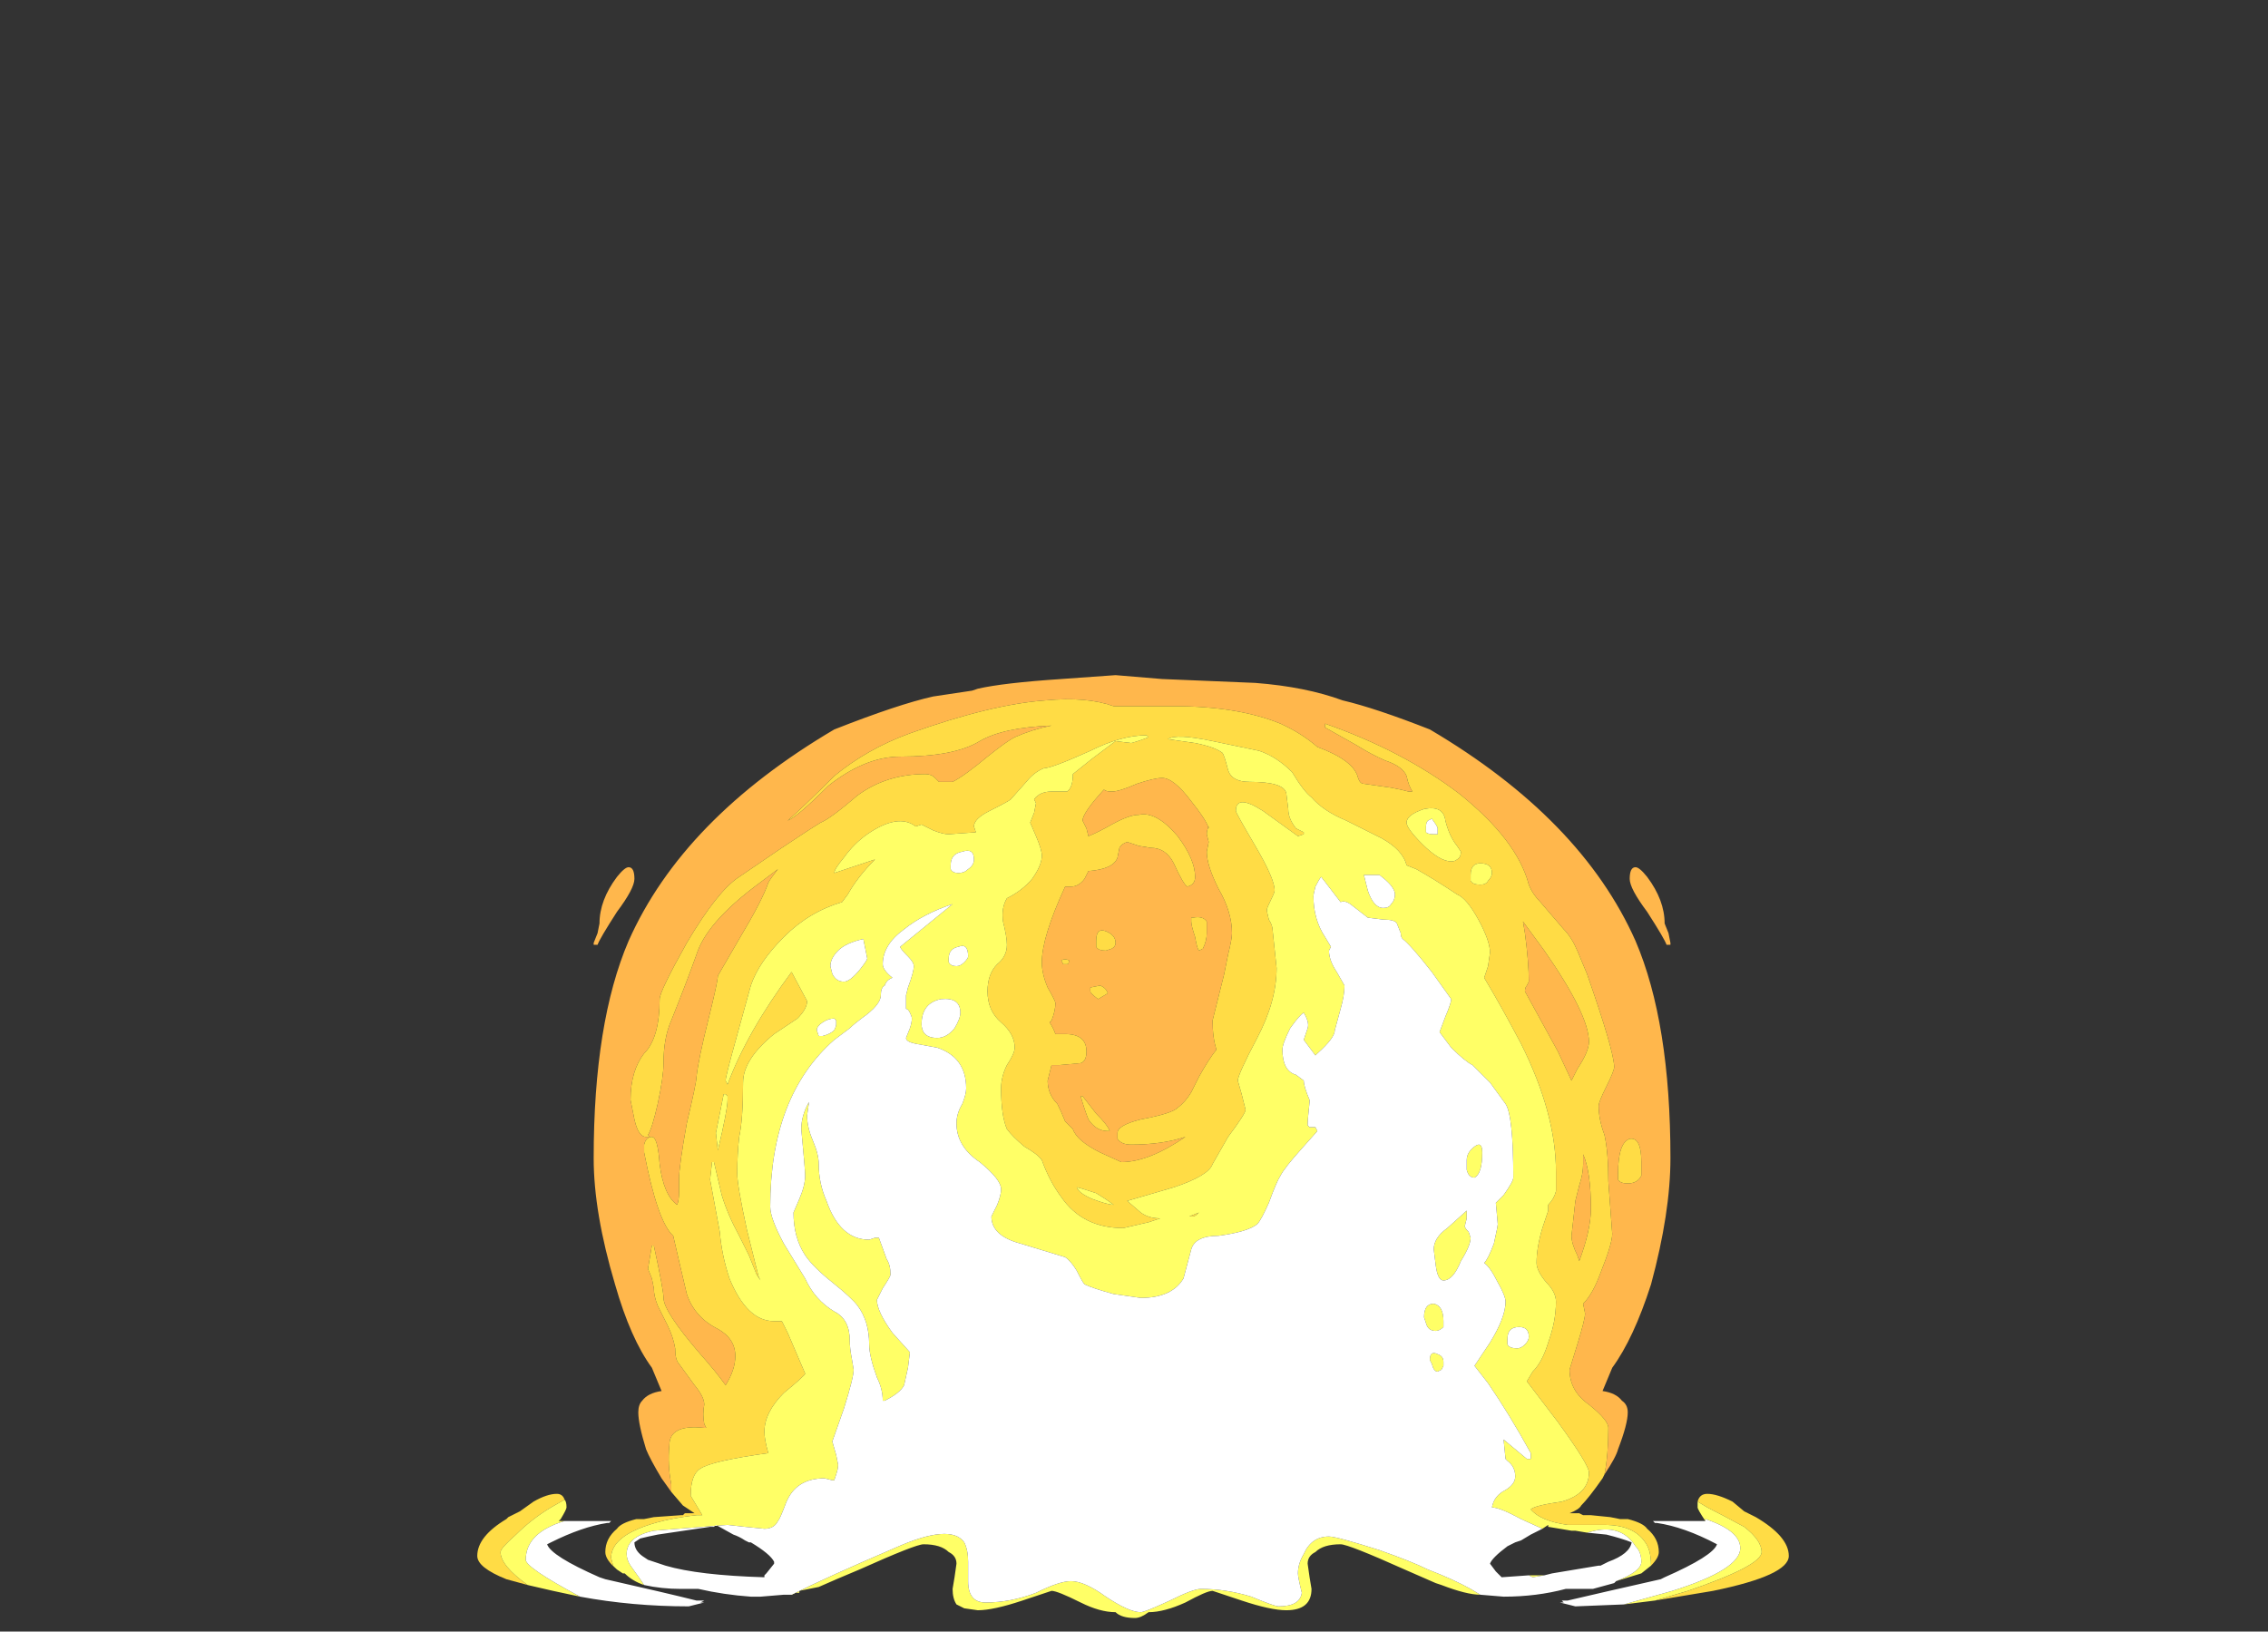 <?xml version="1.0" encoding="UTF-8" standalone="no"?>
<svg xmlns:ffdec="https://www.free-decompiler.com/flash" xmlns:xlink="http://www.w3.org/1999/xlink" ffdec:objectType="frame" height="294.35px" width="409.15px" xmlns="http://www.w3.org/2000/svg">
  <rect width="100%" height="100%" fill="#333333" stroke="none"/>
  <g transform="matrix(1.0, 0.0, 0.0, 1.0, 204.05, 275.8)">
    <use ffdec:characterId="1970" height="24.3" transform="matrix(7.0, 0.0, 0.0, 7.0, -117.95, -154.0)" width="33.8" xlink:href="#shape0"/>
  </g>
  <defs>
    <g id="shape0" transform="matrix(1.0, 0.0, 0.0, 1.0, 16.85, 22.0)">
      <path d="M13.0 -17.05 Q13.1 -17.05 13.3 -16.8 13.75 -16.2 13.75 -15.6 L13.85 -15.35 13.9 -15.1 13.9 -15.05 13.8 -15.05 Q13.75 -15.2 13.3 -15.9 12.85 -16.5 12.85 -16.75 12.85 -17.05 13.0 -17.05 M-11.85 -0.95 L-12.1 -1.3 Q-12.4 -1.8 -12.5 -2.05 -12.7 -2.7 -12.7 -3.0 -12.7 -3.2 -12.6 -3.3 -12.45 -3.5 -12.1 -3.55 L-12.35 -4.15 Q-12.9 -4.9 -13.3 -6.3 -13.85 -8.15 -13.85 -9.55 -13.85 -13.05 -12.95 -15.15 -11.55 -18.3 -7.65 -20.6 -6.0 -21.25 -5.1 -21.45 L-4.1 -21.6 -3.95 -21.65 Q-3.3 -21.8 -1.8 -21.9 L-0.4 -22.0 0.8 -21.9 3.2 -21.8 Q4.5 -21.7 5.45 -21.35 6.3 -21.15 7.7 -20.6 11.6 -18.3 13.0 -15.15 13.9 -13.05 13.9 -9.55 13.9 -8.15 13.4 -6.3 12.95 -4.9 12.4 -4.15 L12.15 -3.55 Q12.5 -3.5 12.65 -3.3 12.8 -3.2 12.8 -3.0 12.8 -2.7 12.55 -2.05 12.5 -1.85 12.2 -1.4 12.3 -1.9 12.3 -2.6 12.3 -2.8 11.8 -3.2 11.3 -3.55 11.3 -4.1 L11.5 -4.75 Q11.7 -5.4 11.7 -5.55 L11.65 -5.8 Q11.9 -6.05 12.1 -6.6 12.4 -7.35 12.4 -7.6 L12.3 -8.95 Q12.3 -9.7 12.2 -10.15 12.05 -10.55 12.05 -10.9 12.05 -11.0 12.25 -11.4 12.45 -11.8 12.45 -11.9 12.45 -12.3 11.75 -14.3 L11.5 -14.9 Q11.35 -15.25 11.15 -15.45 L10.55 -16.15 Q10.35 -16.35 10.25 -16.6 9.95 -17.75 8.45 -18.95 7.0 -20.05 5.0 -20.75 L5.0 -20.65 5.8 -20.2 Q6.2 -19.95 6.55 -19.8 7.0 -19.65 7.1 -19.4 7.15 -19.15 7.25 -19.0 L7.15 -19.0 6.95 -19.05 6.7 -19.1 6.0 -19.2 Q5.9 -19.2 5.85 -19.35 5.75 -19.8 4.8 -20.15 4.4 -20.5 3.85 -20.75 2.75 -21.2 1.1 -21.2 L-0.45 -21.2 Q-1.15 -21.45 -2.2 -21.35 -3.6 -21.25 -5.7 -20.5 -6.8 -20.1 -7.65 -19.4 -8.45 -18.6 -8.85 -18.25 -8.6 -18.35 -7.8 -19.15 -6.85 -19.9 -5.95 -19.9 -4.55 -19.9 -3.9 -20.3 -3.3 -20.65 -2.05 -20.7 -2.55 -20.6 -3.0 -20.4 -3.2 -20.3 -3.7 -19.9 -4.3 -19.4 -4.6 -19.25 L-4.95 -19.25 -5.05 -19.35 Q-5.15 -19.45 -5.3 -19.45 -6.3 -19.45 -7.05 -18.9 -7.75 -18.3 -8.0 -18.2 -8.25 -18.05 -9.0 -17.55 L-10.1 -16.8 Q-10.65 -16.45 -11.45 -15.1 -12.15 -13.85 -12.15 -13.65 -12.15 -12.65 -12.55 -12.25 -12.9 -11.8 -12.9 -11.05 L-12.8 -10.55 Q-12.7 -10.1 -12.5 -10.1 L-12.4 -10.1 -12.45 -10.15 Q-12.35 -10.3 -12.2 -10.95 -12.05 -11.65 -12.05 -12.0 -12.05 -12.65 -11.85 -13.1 -11.45 -14.1 -11.2 -14.8 -10.95 -15.6 -9.7 -16.55 L-9.1 -17.0 Q-9.3 -16.75 -9.35 -16.65 -9.5 -16.2 -10.1 -15.2 L-10.65 -14.25 Q-10.65 -14.1 -10.9 -13.1 -11.15 -12.1 -11.2 -11.65 -11.2 -11.5 -11.45 -10.45 -11.65 -9.35 -11.65 -9.0 L-11.65 -8.7 Q-11.65 -8.45 -11.7 -8.35 -12.05 -8.6 -12.15 -9.4 -12.2 -10.1 -12.35 -10.1 -12.5 -10.1 -12.55 -9.9 L-12.55 -9.7 Q-12.2 -7.9 -11.8 -7.55 L-11.65 -6.9 -11.45 -6.05 Q-11.25 -5.45 -10.65 -5.15 -10.2 -4.9 -10.2 -4.45 -10.2 -4.1 -10.45 -3.7 -10.7 -4.05 -11.1 -4.5 -12.05 -5.6 -12.05 -5.95 -12.05 -6.15 -12.3 -7.3 L-12.35 -7.3 -12.45 -6.7 -12.35 -6.45 -12.3 -6.2 Q-12.3 -6.0 -12.2 -5.75 L-11.95 -5.25 Q-11.8 -4.95 -11.75 -4.65 -11.75 -4.35 -11.65 -4.25 L-11.25 -3.7 Q-11.0 -3.4 -11.0 -3.2 -11.05 -2.95 -11.0 -2.7 L-10.95 -2.6 -11.0 -2.6 Q-11.9 -2.7 -11.9 -2.15 -11.95 -1.65 -11.85 -1.15 L-11.85 -0.95 M1.55 -15.75 L1.55 -15.65 Q1.55 -15.55 1.65 -15.25 1.7 -14.95 1.75 -14.9 L1.85 -14.95 Q1.95 -15.15 1.95 -15.35 L1.95 -15.65 Q1.85 -15.8 1.6 -15.75 L1.55 -15.75 M1.2 -17.85 Q0.65 -18.5 0.2 -18.4 -0.05 -18.4 -0.5 -18.15 -0.85 -17.95 -1.1 -17.85 L-1.15 -18.05 -1.25 -18.25 Q-1.25 -18.45 -0.7 -19.05 L-0.7 -19.05 Q-0.65 -19.0 -0.5 -19.0 -0.3 -19.0 0.15 -19.2 0.6 -19.35 0.8 -19.35 1.1 -19.35 1.55 -18.75 1.95 -18.25 2.0 -18.05 L2.0 -18.1 Q1.95 -18.0 1.95 -17.9 L2.0 -17.7 1.95 -17.45 Q1.95 -17.1 2.25 -16.5 2.6 -15.9 2.6 -15.35 2.6 -15.2 2.5 -14.8 L2.4 -14.3 2.1 -13.1 Q2.1 -12.65 2.2 -12.35 2.0 -12.1 1.75 -11.65 L1.55 -11.25 Q1.4 -11.0 1.2 -10.85 1.05 -10.7 0.25 -10.55 -0.35 -10.4 -0.35 -10.2 L-0.35 -10.05 Q-0.25 -9.9 0.0 -9.9 0.8 -9.9 1.4 -10.1 0.45 -9.45 -0.25 -9.45 L-0.8 -9.7 Q-1.4 -10.0 -1.5 -10.3 L-1.7 -10.5 Q-1.8 -10.75 -1.9 -10.95 -2.15 -11.2 -2.15 -11.55 L-2.05 -11.95 -1.85 -11.95 -1.3 -12.0 Q-1.15 -12.05 -1.15 -12.3 -1.15 -12.75 -1.7 -12.75 L-1.95 -12.75 Q-2.0 -12.9 -2.1 -13.05 L-2.05 -13.1 Q-1.95 -13.35 -1.95 -13.55 -1.95 -13.6 -2.15 -13.95 -2.3 -14.3 -2.3 -14.6 -2.3 -15.25 -1.7 -16.55 L-1.55 -16.55 Q-1.35 -16.55 -1.2 -16.75 -1.15 -16.85 -1.1 -16.95 -0.45 -17.0 -0.35 -17.3 L-0.3 -17.55 Q-0.25 -17.65 -0.1 -17.7 L0.2 -17.6 0.5 -17.55 Q0.9 -17.55 1.1 -17.15 1.35 -16.6 1.45 -16.55 1.65 -16.6 1.65 -16.8 1.65 -17.25 1.2 -17.85 M10.1 -15.65 L10.65 -14.9 Q11.8 -13.25 11.8 -12.55 11.8 -12.3 11.5 -11.85 L11.35 -11.55 11.0 -12.3 10.15 -13.85 Q10.15 -13.95 10.2 -14.0 L10.25 -14.1 Q10.25 -14.6 10.15 -15.35 L10.1 -15.65 M11.35 -7.55 L11.45 -8.45 11.55 -8.85 Q11.65 -9.15 11.65 -9.4 L11.65 -9.65 Q11.85 -9.2 11.85 -8.25 11.85 -7.7 11.55 -6.9 L11.5 -7.05 Q11.35 -7.35 11.35 -7.55 M13.15 -9.1 Q13.15 -9.2 13.15 -9.45 13.15 -10.1 12.85 -10.05 12.55 -9.95 12.55 -9.15 12.55 -9.1 12.55 -9.0 12.6 -8.9 12.8 -8.9 13.05 -8.9 13.15 -9.1 M-0.9 -15.0 Q-0.85 -14.9 -0.65 -14.9 L-0.5 -14.95 Q-0.4 -15.0 -0.4 -15.1 -0.4 -15.3 -0.65 -15.4 -0.9 -15.5 -0.9 -15.15 L-0.9 -15.0 M-1.6 -14.65 Q-1.7 -14.7 -1.8 -14.65 L-1.75 -14.55 -1.65 -14.55 Q-1.6 -14.55 -1.6 -14.65 M-2.75 -15.7 L-2.75 -15.7 M-12.95 -17.05 Q-12.8 -17.05 -12.8 -16.75 -12.8 -16.5 -13.25 -15.9 -13.7 -15.2 -13.75 -15.05 L-13.85 -15.05 -13.85 -15.1 -13.75 -15.35 -13.7 -15.6 Q-13.7 -16.2 -13.25 -16.8 -13.05 -17.05 -12.95 -17.05 M-1.25 -11.15 L-1.3 -11.15 Q-1.2 -10.8 -1.1 -10.55 -0.9 -10.25 -0.6 -10.25 L-0.55 -10.25 Q-0.6 -10.4 -0.9 -10.7 L-1.25 -11.15 M-0.85 -13.65 L-0.6 -13.8 Q-0.65 -13.95 -0.8 -14.0 L-1.05 -13.95 -1.05 -13.85 Q-1.05 -13.8 -0.85 -13.65" fill="#ffb74c" fill-rule="evenodd" stroke="none"/>
      <path d="M12.2 -1.4 L12.15 -1.3 Q11.8 -0.8 11.6 -0.6 11.55 -0.5 11.3 -0.4 L11.55 -0.4 11.65 -0.35 11.85 -0.35 12.35 -0.3 12.6 -0.25 12.8 -0.25 Q13.2 -0.15 13.3 0.0 13.6 0.25 13.6 0.6 13.6 0.75 13.4 0.95 13.4 0.55 13.25 0.35 12.95 -0.1 12.2 -0.1 L11.25 -0.1 Q10.55 -0.2 10.3 -0.5 10.4 -0.6 11.1 -0.7 11.8 -0.9 11.8 -1.45 11.8 -1.65 11.0 -2.75 L10.2 -3.8 10.35 -4.05 Q10.6 -4.3 10.75 -4.8 10.95 -5.35 10.95 -5.85 10.95 -6.1 10.7 -6.35 10.45 -6.65 10.45 -6.85 10.45 -7.25 10.6 -7.75 L10.75 -8.2 10.75 -8.35 Q10.9 -8.5 10.95 -8.7 L10.95 -9.2 Q10.95 -10.7 10.05 -12.5 9.55 -13.45 9.1 -14.2 L9.2 -14.5 9.25 -14.85 Q9.25 -15.15 8.95 -15.7 8.65 -16.25 8.4 -16.35 7.8 -16.75 7.35 -17.0 L7.1 -17.1 Q7.0 -17.5 6.45 -17.8 L5.55 -18.25 Q4.95 -18.5 4.65 -18.85 4.45 -19.0 4.15 -19.5 3.75 -19.9 3.3 -20.05 L2.1 -20.3 Q1.15 -20.5 0.95 -20.35 L1.65 -20.25 Q2.15 -20.15 2.35 -20.0 2.4 -19.95 2.5 -19.55 2.6 -19.25 3.05 -19.25 3.95 -19.25 4.0 -18.95 L4.05 -18.55 Q4.05 -18.3 4.25 -18.05 L4.45 -17.95 4.45 -17.9 4.3 -17.85 3.4 -18.5 Q2.7 -18.95 2.7 -18.5 2.7 -18.45 3.2 -17.6 3.7 -16.75 3.7 -16.45 3.7 -16.4 3.6 -16.2 3.5 -16.0 3.5 -15.95 3.5 -15.9 3.55 -15.7 3.65 -15.55 3.65 -15.4 L3.75 -14.45 Q3.75 -13.6 3.25 -12.65 2.75 -11.7 2.75 -11.55 L2.85 -11.2 2.95 -10.8 Q2.95 -10.7 2.5 -10.1 L2.1 -9.4 Q2.0 -9.1 1.1 -8.8 L-0.1 -8.45 0.25 -8.15 Q0.45 -8.0 0.75 -8.0 L0.45 -7.9 -0.2 -7.75 Q-1.25 -7.75 -1.8 -8.55 -2.1 -8.95 -2.3 -9.5 -2.4 -9.65 -2.75 -9.85 -3.05 -10.1 -3.2 -10.3 -3.35 -10.65 -3.35 -11.35 -3.35 -11.65 -3.2 -11.95 -3.0 -12.25 -3.0 -12.4 -3.0 -12.75 -3.35 -13.05 -3.7 -13.35 -3.7 -13.85 -3.7 -14.3 -3.45 -14.55 -3.2 -14.75 -3.2 -15.05 -3.2 -15.25 -3.3 -15.65 -3.35 -16.0 -3.2 -16.25 -2.8 -16.45 -2.55 -16.75 -2.3 -17.1 -2.3 -17.35 -2.3 -17.5 -2.45 -17.85 L-2.6 -18.2 -2.5 -18.45 -2.45 -18.7 -2.5 -18.8 Q-2.35 -19.0 -2.05 -19.0 L-1.65 -19.0 Q-1.5 -19.1 -1.5 -19.45 L-1.0 -19.85 -0.4 -20.3 0.0 -20.25 Q0.2 -20.3 0.45 -20.4 L0.4 -20.45 Q-0.25 -20.45 -1.05 -20.05 -2.05 -19.6 -2.25 -19.6 -2.5 -19.5 -2.7 -19.25 L-3.1 -18.8 Q-3.15 -18.75 -3.65 -18.5 -4.05 -18.3 -4.05 -18.1 L-4.0 -17.95 -4.7 -17.9 Q-4.85 -17.9 -5.1 -18.0 L-5.4 -18.15 -5.55 -18.1 Q-6.0 -18.45 -6.8 -17.9 -7.15 -17.65 -7.4 -17.3 -7.65 -17.0 -7.65 -16.9 L-6.6 -17.25 Q-7.05 -16.8 -7.3 -16.35 L-7.45 -16.15 Q-8.3 -15.9 -8.95 -15.25 -9.6 -14.6 -9.8 -14.0 L-10.2 -12.55 Q-10.45 -11.65 -10.45 -11.55 L-10.4 -11.45 Q-9.9 -12.8 -8.75 -14.35 L-8.35 -13.6 Q-8.35 -13.4 -8.6 -13.15 L-9.2 -12.75 Q-10.0 -12.1 -10.0 -11.5 -10.0 -10.55 -10.1 -10.1 -10.15 -9.65 -10.15 -9.15 -10.15 -8.85 -9.9 -7.7 L-9.6 -6.5 -9.55 -6.4 -9.65 -6.55 -9.85 -7.05 -10.1 -7.55 Q-10.4 -8.1 -10.55 -8.6 L-10.75 -9.45 -10.8 -9.45 -10.85 -9.0 -10.6 -7.65 Q-10.55 -7.05 -10.35 -6.45 -9.9 -5.35 -9.2 -5.35 L-9.0 -5.35 -8.85 -5.05 -8.4 -4.0 Q-8.4 -3.95 -8.95 -3.5 -9.45 -3.0 -9.45 -2.5 -9.45 -2.3 -9.35 -1.95 -10.8 -1.75 -11.1 -1.55 -11.35 -1.4 -11.35 -0.85 L-11.05 -0.35 -11.2 -0.35 Q-12.1 -0.25 -12.7 0.0 -13.4 0.3 -13.4 0.75 L-13.35 0.95 -13.25 1.05 Q-13.55 0.8 -13.55 0.6 -13.55 0.25 -13.25 0.0 -13.15 -0.15 -12.75 -0.25 L-12.55 -0.25 -12.3 -0.3 -11.6 -0.35 -11.55 -0.35 -11.5 -0.4 -11.25 -0.4 -11.55 -0.6 -11.85 -0.95 -11.85 -1.15 Q-11.95 -1.65 -11.9 -2.15 -11.9 -2.7 -11.0 -2.6 L-10.95 -2.6 -11.0 -2.7 Q-11.05 -2.95 -11.0 -3.2 -11.0 -3.4 -11.25 -3.7 L-11.65 -4.25 Q-11.75 -4.35 -11.75 -4.65 -11.8 -4.95 -11.95 -5.25 L-12.2 -5.75 Q-12.3 -6.0 -12.3 -6.2 L-12.35 -6.45 -12.45 -6.7 -12.35 -7.3 -12.3 -7.3 Q-12.05 -6.15 -12.05 -5.95 -12.05 -5.6 -11.1 -4.5 -10.7 -4.05 -10.45 -3.7 -10.2 -4.1 -10.2 -4.45 -10.2 -4.9 -10.65 -5.15 -11.25 -5.45 -11.45 -6.05 L-11.65 -6.9 -11.8 -7.55 Q-12.2 -7.9 -12.55 -9.7 L-12.55 -9.9 Q-12.5 -10.1 -12.35 -10.1 -12.2 -10.1 -12.15 -9.4 -12.05 -8.6 -11.7 -8.35 -11.65 -8.45 -11.65 -8.7 L-11.65 -9.0 Q-11.65 -9.35 -11.45 -10.45 -11.2 -11.5 -11.2 -11.65 -11.15 -12.1 -10.9 -13.1 -10.65 -14.1 -10.65 -14.25 L-10.1 -15.2 Q-9.5 -16.2 -9.35 -16.65 -9.3 -16.75 -9.1 -17.0 L-9.7 -16.55 Q-10.95 -15.6 -11.2 -14.8 -11.45 -14.1 -11.85 -13.1 -12.05 -12.65 -12.05 -12.0 -12.05 -11.65 -12.2 -10.95 -12.35 -10.3 -12.45 -10.15 L-12.4 -10.1 -12.5 -10.1 Q-12.7 -10.1 -12.8 -10.55 L-12.9 -11.05 Q-12.9 -11.8 -12.55 -12.25 -12.15 -12.65 -12.15 -13.65 -12.15 -13.85 -11.45 -15.1 -10.65 -16.45 -10.1 -16.8 L-9.0 -17.55 Q-8.25 -18.05 -8.0 -18.2 -7.75 -18.3 -7.05 -18.9 -6.3 -19.45 -5.3 -19.45 -5.15 -19.45 -5.05 -19.35 L-4.95 -19.25 -4.6 -19.25 Q-4.3 -19.4 -3.7 -19.9 -3.2 -20.3 -3.0 -20.4 -2.55 -20.6 -2.05 -20.7 -3.3 -20.65 -3.9 -20.3 -4.55 -19.9 -5.95 -19.9 -6.85 -19.9 -7.8 -19.15 -8.6 -18.35 -8.85 -18.25 -8.45 -18.6 -7.65 -19.4 -6.8 -20.1 -5.7 -20.5 -3.6 -21.25 -2.2 -21.35 -1.15 -21.45 -0.45 -21.2 L1.1 -21.2 Q2.75 -21.2 3.85 -20.75 4.4 -20.5 4.8 -20.15 5.75 -19.8 5.85 -19.35 5.9 -19.2 6.0 -19.2 L6.7 -19.1 6.95 -19.05 7.15 -19.0 7.25 -19.0 Q7.15 -19.15 7.1 -19.4 7.0 -19.65 6.55 -19.8 6.2 -19.95 5.8 -20.2 L5.0 -20.65 5.0 -20.75 Q7.0 -20.05 8.45 -18.95 9.95 -17.75 10.25 -16.6 10.35 -16.35 10.55 -16.15 L11.15 -15.45 Q11.35 -15.25 11.5 -14.9 L11.75 -14.3 Q12.45 -12.3 12.45 -11.9 12.45 -11.8 12.25 -11.4 12.05 -11.0 12.05 -10.9 12.05 -10.55 12.2 -10.15 12.3 -9.7 12.3 -8.95 L12.4 -7.6 Q12.4 -7.35 12.1 -6.6 11.9 -6.05 11.65 -5.8 L11.7 -5.55 Q11.7 -5.4 11.5 -4.75 L11.3 -4.1 Q11.3 -3.55 11.8 -3.2 12.3 -2.8 12.3 -2.6 12.3 -1.9 12.2 -1.4 M1.2 -17.85 Q1.65 -17.25 1.65 -16.8 1.65 -16.6 1.45 -16.55 1.35 -16.6 1.1 -17.15 0.9 -17.55 0.5 -17.55 L0.2 -17.6 -0.1 -17.7 Q-0.25 -17.65 -0.3 -17.55 L-0.35 -17.3 Q-0.45 -17.0 -1.1 -16.95 -1.15 -16.85 -1.2 -16.75 -1.35 -16.55 -1.55 -16.55 L-1.7 -16.55 Q-2.3 -15.25 -2.3 -14.6 -2.3 -14.3 -2.15 -13.95 -1.95 -13.6 -1.95 -13.55 -1.95 -13.35 -2.05 -13.1 L-2.1 -13.05 Q-2.0 -12.9 -1.95 -12.75 L-1.7 -12.75 Q-1.15 -12.75 -1.15 -12.3 -1.15 -12.05 -1.3 -12.0 L-1.85 -11.95 -2.05 -11.95 -2.15 -11.55 Q-2.15 -11.2 -1.9 -10.95 -1.8 -10.75 -1.7 -10.5 L-1.5 -10.3 Q-1.4 -10.0 -0.8 -9.7 L-0.25 -9.45 Q0.45 -9.45 1.4 -10.1 0.8 -9.9 0.0 -9.9 -0.25 -9.9 -0.35 -10.05 L-0.35 -10.2 Q-0.35 -10.4 0.25 -10.55 1.05 -10.7 1.2 -10.85 1.4 -11.0 1.55 -11.25 L1.75 -11.65 Q2.0 -12.1 2.2 -12.35 2.1 -12.65 2.1 -13.1 L2.4 -14.3 2.5 -14.8 Q2.6 -15.2 2.6 -15.35 2.6 -15.9 2.25 -16.5 1.95 -17.1 1.95 -17.45 L2.0 -17.7 1.95 -17.9 Q1.95 -18.0 2.0 -18.1 L2.0 -18.05 Q1.95 -18.25 1.55 -18.75 1.1 -19.35 0.8 -19.35 0.6 -19.35 0.15 -19.2 -0.3 -19.0 -0.5 -19.0 -0.65 -19.0 -0.7 -19.05 L-0.7 -19.05 Q-1.25 -18.45 -1.25 -18.25 L-1.15 -18.05 -1.1 -17.85 Q-0.85 -17.95 -0.5 -18.15 -0.05 -18.4 0.2 -18.4 0.65 -18.5 1.2 -17.85 M1.55 -15.75 L1.6 -15.75 Q1.85 -15.8 1.95 -15.65 L1.95 -15.35 Q1.95 -15.15 1.85 -14.95 L1.75 -14.9 Q1.7 -14.95 1.65 -15.25 1.55 -15.55 1.55 -15.65 L1.55 -15.75 M8.1 -18.25 Q8.05 -18.65 7.55 -18.55 7.1 -18.4 7.1 -18.2 7.1 -18.05 7.5 -17.65 7.95 -17.2 8.25 -17.2 8.35 -17.2 8.4 -17.25 8.5 -17.3 8.5 -17.45 L8.4 -17.6 Q8.2 -17.85 8.1 -18.25 M8.75 -16.85 L8.75 -16.7 Q8.8 -16.6 9.0 -16.6 9.15 -16.6 9.2 -16.7 9.3 -16.8 9.3 -16.9 9.3 -17.15 9.0 -17.15 8.75 -17.15 8.75 -16.85 M10.1 -15.65 L10.15 -15.35 Q10.25 -14.6 10.25 -14.1 L10.2 -14.0 Q10.15 -13.95 10.15 -13.85 L11.0 -12.3 11.35 -11.55 11.5 -11.85 Q11.8 -12.3 11.8 -12.55 11.8 -13.25 10.65 -14.9 L10.1 -15.65 M11.35 -7.55 Q11.35 -7.35 11.5 -7.05 L11.55 -6.9 Q11.85 -7.7 11.85 -8.25 11.85 -9.2 11.65 -9.65 L11.65 -9.4 Q11.65 -9.15 11.55 -8.85 L11.45 -8.45 11.35 -7.55 M1.75 -8.15 Q1.65 -8.05 1.6 -8.05 L1.5 -8.05 1.75 -8.15 M13.15 -9.1 Q13.05 -8.9 12.8 -8.9 12.6 -8.9 12.55 -9.0 12.55 -9.1 12.55 -9.15 12.55 -9.95 12.85 -10.05 13.15 -10.1 13.15 -9.45 13.15 -9.2 13.15 -9.1 M14.6 -0.7 Q14.65 -0.9 14.85 -0.9 15.1 -0.9 15.5 -0.7 L15.8 -0.45 16.1 -0.3 Q16.95 0.2 16.95 0.7 16.95 1.2 15.0 1.6 L13.5 1.85 14.35 1.6 Q16.25 0.95 16.25 0.6 16.25 0.3 15.8 -0.05 15.15 -0.4 14.85 -0.55 L14.6 -0.7 M-2.75 -15.7 L-2.75 -15.7 M-1.6 -14.65 Q-1.6 -14.55 -1.65 -14.55 L-1.75 -14.55 -1.8 -14.65 Q-1.7 -14.7 -1.6 -14.65 M-0.9 -15.0 L-0.9 -15.15 Q-0.9 -15.5 -0.65 -15.4 -0.4 -15.3 -0.4 -15.1 -0.4 -15.0 -0.5 -14.95 L-0.65 -14.9 Q-0.85 -14.9 -0.9 -15.0 M-15.55 1.45 L-16.1 1.3 Q-16.85 1.0 -16.85 0.7 -16.85 0.2 -16.1 -0.25 L-16.05 -0.3 -15.75 -0.45 -15.4 -0.7 Q-15.05 -0.9 -14.8 -0.9 -14.65 -0.9 -14.6 -0.75 L-14.95 -0.55 Q-15.45 -0.25 -15.85 0.15 -16.25 0.5 -16.25 0.6 -16.25 0.95 -15.55 1.45 M-0.85 -13.65 Q-1.05 -13.8 -1.05 -13.85 L-1.05 -13.95 -0.8 -14.0 Q-0.65 -13.95 -0.6 -13.8 L-0.85 -13.65 M-1.25 -11.15 L-0.9 -10.7 Q-0.6 -10.4 -0.55 -10.25 L-0.6 -10.25 Q-0.9 -10.25 -1.1 -10.55 -1.2 -10.8 -1.3 -11.15 L-1.25 -11.15 M-1.0 -8.5 Q-0.6 -8.35 -0.45 -8.35 -0.65 -8.5 -0.9 -8.65 -1.35 -8.8 -1.4 -8.8 -1.35 -8.65 -1.0 -8.5 M-10.4 -11.15 L-10.45 -11.2 -10.5 -11.2 -10.7 -10.2 -10.65 -9.75 Q-10.4 -10.8 -10.4 -11.05 L-10.4 -11.15" fill="#ffdc45" fill-rule="evenodd" stroke="none"/>
      <path d="M13.4 0.95 L13.15 1.15 12.5 1.35 Q13.15 1.1 13.15 0.85 13.15 0.6 13.0 0.45 12.65 -0.1 11.95 0.05 L11.75 0.1 11.45 0.05 11.35 0.05 10.75 -0.05 10.75 -0.1 10.6 0.0 10.05 -0.25 Q9.5 -0.55 9.3 -0.55 9.35 -0.85 9.65 -1.0 9.9 -1.15 9.9 -1.35 9.9 -1.6 9.7 -1.75 L9.65 -1.8 9.6 -2.3 10.2 -1.8 10.3 -1.8 Q10.3 -1.85 10.3 -1.95 9.75 -2.95 9.2 -3.75 L8.85 -4.2 9.25 -4.8 Q9.65 -5.45 9.65 -5.85 9.65 -6.0 9.45 -6.35 9.25 -6.75 9.1 -6.85 9.2 -6.95 9.35 -7.35 9.45 -7.8 9.45 -7.85 L9.4 -8.4 9.6 -8.6 Q9.85 -8.95 9.85 -9.05 9.85 -10.65 9.65 -10.95 L9.25 -11.5 Q8.95 -11.8 8.8 -11.95 8.6 -12.05 8.25 -12.4 L7.95 -12.8 8.1 -13.2 Q8.25 -13.55 8.25 -13.65 L7.75 -14.35 Q7.2 -15.05 7.0 -15.2 6.95 -15.25 6.95 -15.35 L6.85 -15.6 Q6.8 -15.7 6.5 -15.7 L6.1 -15.75 5.65 -16.1 Q5.5 -16.2 5.4 -16.15 L4.9 -16.8 Q4.85 -16.75 4.75 -16.55 4.7 -16.35 4.7 -16.3 4.7 -15.7 5.0 -15.25 L5.15 -15.0 5.1 -14.9 Q5.1 -14.65 5.3 -14.35 L5.5 -14.0 Q5.5 -13.75 5.4 -13.4 L5.25 -12.85 Q5.25 -12.65 4.8 -12.25 L4.75 -12.2 4.45 -12.6 4.55 -12.9 Q4.6 -13.05 4.45 -13.3 4.35 -13.25 4.1 -12.9 3.9 -12.5 3.9 -12.35 3.9 -11.8 4.25 -11.7 L4.45 -11.55 Q4.45 -11.4 4.6 -11.05 L4.6 -11.0 Q4.55 -10.55 4.55 -10.4 L4.6 -10.35 4.75 -10.35 4.8 -10.25 4.4 -9.8 Q3.95 -9.3 3.85 -9.1 3.75 -8.95 3.55 -8.4 3.35 -7.95 3.25 -7.85 3.0 -7.65 2.25 -7.55 1.65 -7.55 1.55 -7.2 L1.35 -6.45 Q1.05 -5.95 0.25 -5.95 L-0.45 -6.05 Q-1.0 -6.2 -1.2 -6.3 -1.25 -6.35 -1.4 -6.65 -1.55 -6.9 -1.7 -7.0 L-2.85 -7.35 Q-3.6 -7.55 -3.6 -8.05 L-3.45 -8.35 Q-3.35 -8.6 -3.35 -8.75 -3.35 -9.0 -3.9 -9.45 -4.5 -9.85 -4.5 -10.45 -4.5 -10.7 -4.35 -10.95 -4.25 -11.2 -4.25 -11.35 -4.25 -12.15 -5.0 -12.4 L-5.55 -12.5 Q-5.8 -12.55 -5.8 -12.65 L-5.7 -12.9 Q-5.65 -13.05 -5.65 -13.15 -5.65 -13.2 -5.7 -13.3 -5.75 -13.4 -5.8 -13.4 L-5.8 -13.75 -5.75 -13.95 Q-5.6 -14.35 -5.6 -14.5 -5.6 -14.6 -5.75 -14.75 -5.95 -14.95 -5.95 -15.0 L-4.6 -16.1 Q-5.35 -15.85 -5.85 -15.45 -6.4 -15.05 -6.4 -14.55 -6.4 -14.4 -6.15 -14.2 -6.3 -14.15 -6.35 -14.0 -6.45 -13.95 -6.45 -13.75 -6.45 -13.5 -6.95 -13.15 -7.15 -13.0 -7.25 -12.9 L-7.65 -12.6 Q-9.3 -11.15 -9.3 -8.3 -9.3 -8.0 -8.95 -7.35 L-8.4 -6.45 Q-8.15 -5.9 -7.65 -5.6 -7.25 -5.4 -7.25 -4.85 -7.25 -4.65 -7.2 -4.4 L-7.15 -4.1 Q-7.15 -3.9 -7.4 -3.1 L-7.7 -2.25 -7.6 -1.9 -7.55 -1.65 Q-7.55 -1.55 -7.6 -1.4 L-7.65 -1.25 -7.7 -1.25 -7.9 -1.3 Q-8.65 -1.3 -8.9 -0.65 -9.05 -0.25 -9.1 -0.2 -9.2 0.0 -9.45 0.0 L-9.95 -0.05 -10.4 -0.1 -12.3 0.05 Q-13.0 0.2 -13.0 0.65 -13.0 0.8 -12.9 0.95 L-12.65 1.3 -12.55 1.45 Q-12.85 1.35 -13.05 1.15 L-13.1 1.15 -13.25 1.05 -13.35 0.95 -13.4 0.75 Q-13.4 0.3 -12.7 0.0 -12.1 -0.25 -11.2 -0.35 L-11.05 -0.35 -11.35 -0.85 Q-11.35 -1.4 -11.1 -1.55 -10.8 -1.75 -9.35 -1.95 -9.45 -2.3 -9.45 -2.5 -9.45 -3.0 -8.95 -3.5 -8.4 -3.95 -8.4 -4.0 L-8.85 -5.05 -9.0 -5.35 -9.2 -5.35 Q-9.9 -5.35 -10.35 -6.45 -10.55 -7.05 -10.6 -7.65 L-10.85 -9.0 -10.8 -9.45 -10.75 -9.45 -10.55 -8.6 Q-10.4 -8.1 -10.1 -7.55 L-9.85 -7.05 -9.65 -6.55 -9.55 -6.4 -9.6 -6.5 -9.9 -7.7 Q-10.15 -8.85 -10.15 -9.15 -10.15 -9.65 -10.1 -10.1 -10.0 -10.55 -10.0 -11.5 -10.0 -12.1 -9.2 -12.75 L-8.6 -13.15 Q-8.35 -13.4 -8.35 -13.6 L-8.75 -14.35 Q-9.9 -12.8 -10.4 -11.45 L-10.45 -11.55 Q-10.45 -11.65 -10.2 -12.55 L-9.8 -14.0 Q-9.6 -14.6 -8.95 -15.25 -8.3 -15.9 -7.45 -16.15 L-7.3 -16.35 Q-7.05 -16.8 -6.6 -17.25 L-7.65 -16.9 Q-7.65 -17.0 -7.4 -17.3 -7.15 -17.65 -6.8 -17.9 -6.0 -18.45 -5.55 -18.1 L-5.4 -18.15 -5.1 -18.0 Q-4.85 -17.9 -4.7 -17.9 L-4.0 -17.95 -4.05 -18.1 Q-4.05 -18.3 -3.65 -18.5 -3.15 -18.75 -3.1 -18.8 L-2.7 -19.25 Q-2.5 -19.5 -2.25 -19.6 -2.05 -19.6 -1.05 -20.05 -0.25 -20.45 0.4 -20.45 L0.45 -20.4 Q0.2 -20.3 0.0 -20.25 L-0.4 -20.3 -1.0 -19.85 -1.5 -19.45 Q-1.5 -19.1 -1.65 -19.0 L-2.05 -19.0 Q-2.35 -19.0 -2.5 -18.8 L-2.45 -18.7 -2.5 -18.45 -2.6 -18.2 -2.45 -17.85 Q-2.3 -17.5 -2.3 -17.35 -2.3 -17.1 -2.55 -16.75 -2.8 -16.45 -3.2 -16.25 -3.35 -16.0 -3.3 -15.65 -3.2 -15.25 -3.2 -15.05 -3.2 -14.75 -3.45 -14.55 -3.7 -14.3 -3.7 -13.85 -3.7 -13.35 -3.35 -13.05 -3.0 -12.75 -3.0 -12.4 -3.0 -12.25 -3.2 -11.95 -3.35 -11.65 -3.35 -11.35 -3.35 -10.65 -3.2 -10.3 -3.05 -10.1 -2.75 -9.85 -2.4 -9.65 -2.3 -9.5 -2.1 -8.95 -1.8 -8.55 -1.25 -7.75 -0.2 -7.75 L0.45 -7.9 0.75 -8.0 Q0.45 -8.0 0.25 -8.15 L-0.1 -8.45 1.1 -8.8 Q2.0 -9.1 2.1 -9.4 L2.5 -10.1 Q2.95 -10.7 2.95 -10.8 L2.85 -11.2 2.75 -11.55 Q2.75 -11.7 3.25 -12.65 3.75 -13.6 3.75 -14.45 L3.65 -15.4 Q3.65 -15.55 3.55 -15.7 3.5 -15.9 3.5 -15.95 3.5 -16.0 3.6 -16.2 3.7 -16.4 3.7 -16.45 3.7 -16.75 3.2 -17.6 2.7 -18.45 2.7 -18.5 2.7 -18.95 3.4 -18.5 L4.3 -17.85 4.45 -17.9 4.45 -17.95 4.25 -18.05 Q4.05 -18.3 4.05 -18.55 L4.0 -18.95 Q3.95 -19.25 3.05 -19.25 2.6 -19.25 2.5 -19.55 2.4 -19.95 2.35 -20.0 2.15 -20.15 1.65 -20.25 L0.95 -20.35 Q1.15 -20.5 2.1 -20.3 L3.3 -20.05 Q3.75 -19.9 4.15 -19.5 4.45 -19.0 4.65 -18.85 4.95 -18.5 5.55 -18.25 L6.45 -17.8 Q7.0 -17.5 7.1 -17.1 L7.35 -17.0 Q7.8 -16.75 8.4 -16.35 8.65 -16.25 8.95 -15.7 9.25 -15.15 9.25 -14.85 L9.2 -14.5 9.1 -14.2 Q9.55 -13.45 10.05 -12.5 10.95 -10.7 10.95 -9.2 L10.95 -8.7 Q10.9 -8.5 10.75 -8.35 L10.75 -8.2 10.6 -7.75 Q10.45 -7.25 10.45 -6.85 10.45 -6.65 10.7 -6.35 10.95 -6.1 10.95 -5.85 10.95 -5.35 10.75 -4.8 10.6 -4.3 10.35 -4.05 L10.2 -3.8 11.0 -2.75 Q11.8 -1.65 11.8 -1.45 11.8 -0.9 11.1 -0.7 10.4 -0.6 10.3 -0.5 10.55 -0.2 11.25 -0.1 L12.2 -0.1 Q12.95 -0.1 13.25 0.35 13.4 0.55 13.4 0.95 M9.0 1.7 Q8.65 1.7 8.0 1.45 L7.85 1.4 7.05 1.05 Q5.6 0.4 5.4 0.4 4.95 0.4 4.75 0.6 4.55 0.7 4.55 0.9 L4.6 1.25 4.65 1.55 Q4.65 2.1 4.0 2.1 3.6 2.1 2.85 1.85 L2.1 1.6 Q1.95 1.6 1.4 1.9 0.85 2.15 0.45 2.15 0.25 2.3 0.1 2.3 -0.25 2.3 -0.4 2.15 -0.8 2.15 -1.3 1.9 -1.9 1.6 -2.05 1.6 L-2.8 1.85 Q-3.55 2.1 -3.95 2.1 L-4.3 2.05 -4.5 1.95 Q-4.6 1.8 -4.6 1.55 L-4.55 1.25 -4.5 0.9 Q-4.5 0.7 -4.7 0.6 -4.9 0.4 -5.35 0.4 -5.55 0.4 -7.0 1.05 -7.6 1.3 -8.05 1.5 L-8.55 1.6 -8.55 1.65 -8.75 1.65 -8.75 1.7 Q-7.85 1.25 -6.1 0.5 -4.65 -0.15 -4.3 0.35 -4.2 0.55 -4.2 0.85 L-4.2 1.35 Q-4.2 1.9 -3.75 1.9 -3.1 1.9 -2.45 1.65 -1.85 1.35 -1.55 1.35 -1.2 1.35 -0.65 1.75 -0.05 2.15 0.25 2.15 0.35 2.15 1.0 1.85 1.6 1.55 1.8 1.55 2.45 1.55 3.1 1.75 3.7 2.0 3.8 2.0 4.35 2.0 4.4 1.65 4.3 1.25 4.3 1.15 4.3 0.9 4.45 0.65 4.65 0.2 5.1 0.2 5.3 0.2 6.4 0.55 7.25 0.85 7.65 1.05 8.3 1.3 8.75 1.55 L9.0 1.7 M8.1 -18.25 Q8.2 -17.85 8.4 -17.6 L8.5 -17.45 Q8.5 -17.3 8.4 -17.25 8.35 -17.2 8.25 -17.2 7.95 -17.2 7.5 -17.65 7.1 -18.05 7.1 -18.2 7.1 -18.4 7.55 -18.55 8.05 -18.65 8.1 -18.25 M6.1 -16.45 Q6.25 -16.0 6.5 -16.0 6.65 -16.0 6.7 -16.1 6.8 -16.2 6.8 -16.35 6.8 -16.55 6.4 -16.85 L6.0 -16.85 Q6.05 -16.65 6.1 -16.45 M7.9 -18.05 Q7.9 -18.1 7.75 -18.3 L7.65 -18.25 Q7.6 -18.2 7.6 -18.1 L7.6 -17.95 Q7.65 -17.9 7.8 -17.9 7.95 -17.9 7.9 -17.9 L7.9 -18.05 M8.75 -16.85 Q8.75 -17.15 9.0 -17.15 9.3 -17.15 9.3 -16.9 9.3 -16.8 9.2 -16.7 9.15 -16.6 9.0 -16.6 8.8 -16.6 8.75 -16.7 L8.75 -16.85 M8.65 -9.5 Q8.65 -9.7 8.85 -9.85 9.05 -10.0 9.05 -9.7 9.05 -9.15 8.85 -9.05 8.7 -9.05 8.65 -9.25 L8.65 -9.5 M8.65 -8.0 L8.6 -7.8 Q8.6 -7.75 8.7 -7.65 L8.75 -7.5 Q8.75 -7.3 8.5 -6.9 8.3 -6.4 8.05 -6.4 7.9 -6.4 7.85 -6.8 L7.8 -7.2 Q7.8 -7.5 8.15 -7.75 L8.65 -8.2 Q8.65 -8.1 8.65 -8.0 M1.75 -8.15 L1.5 -8.05 1.6 -8.05 Q1.65 -8.05 1.75 -8.15 M9.7 -4.75 Q9.75 -4.65 9.95 -4.65 10.05 -4.65 10.15 -4.75 10.25 -4.85 10.25 -4.95 10.25 -5.2 10.0 -5.2 9.7 -5.2 9.7 -4.9 L9.7 -4.75 M8.05 -5.35 L8.05 -5.2 Q7.95 -5.1 7.85 -5.1 7.65 -5.1 7.6 -5.3 L7.55 -5.45 Q7.55 -5.8 7.8 -5.8 8.05 -5.75 8.05 -5.35 M7.7 -4.35 Q7.7 -4.6 7.9 -4.5 8.05 -4.45 8.05 -4.3 L8.05 -4.2 8.0 -4.1 7.9 -4.05 Q7.8 -4.05 7.75 -4.25 L7.7 -4.35 M14.8 -0.2 Q14.6 -0.5 14.6 -0.55 14.6 -0.65 14.6 -0.7 L14.85 -0.55 Q15.15 -0.4 15.8 -0.05 16.25 0.3 16.25 0.6 16.25 0.95 14.35 1.6 L13.5 1.85 12.7 1.95 13.95 1.6 Q15.7 1.05 15.7 0.5 15.7 0.05 14.8 -0.25 L14.8 -0.2 M10.65 1.2 L10.35 1.25 10.25 1.2 10.65 1.2 M-4.7 -14.6 Q-4.65 -14.5 -4.5 -14.5 -4.4 -14.5 -4.3 -14.6 -4.2 -14.7 -4.2 -14.75 -4.2 -15.1 -4.45 -15.0 -4.7 -14.95 -4.7 -14.7 L-4.7 -14.6 M-4.2 -17.0 Q-4.05 -17.1 -4.05 -17.25 -4.05 -17.55 -4.35 -17.45 -4.65 -17.4 -4.65 -17.1 L-4.65 -17.0 Q-4.6 -16.9 -4.45 -16.9 -4.3 -16.9 -4.2 -17.0 M-7.75 -14.5 L-7.7 -14.3 Q-7.6 -14.1 -7.4 -14.1 -7.25 -14.1 -7.0 -14.4 -6.8 -14.65 -6.8 -14.7 L-6.9 -15.2 Q-7.35 -15.1 -7.55 -14.9 -7.75 -14.7 -7.75 -14.5 M-15.55 1.45 Q-16.25 0.95 -16.25 0.6 -16.25 0.5 -15.85 0.15 -15.45 -0.25 -14.95 -0.55 L-14.6 -0.75 Q-14.55 -0.7 -14.55 -0.55 -14.55 -0.5 -14.7 -0.25 L-14.75 -0.2 -14.5 -0.2 -14.6 -0.2 Q-15.6 0.1 -15.6 0.8 -15.6 1.0 -14.2 1.75 L-14.9 1.6 -15.55 1.45 M-4.4 -13.3 Q-4.4 -13.7 -4.9 -13.65 -5.4 -13.55 -5.4 -13.0 -5.4 -12.9 -5.35 -12.8 -5.25 -12.65 -5.0 -12.65 -4.75 -12.65 -4.55 -12.9 -4.4 -13.15 -4.4 -13.3 M-1.0 -8.5 Q-1.35 -8.65 -1.4 -8.8 -1.35 -8.8 -0.9 -8.65 -0.65 -8.5 -0.45 -8.35 -0.6 -8.35 -1.0 -8.5 M-8.3 -11.0 L-8.35 -10.65 Q-8.35 -10.35 -8.2 -10.0 -8.05 -9.65 -8.05 -9.4 -8.05 -8.9 -7.85 -8.45 -7.5 -7.45 -6.75 -7.45 L-6.6 -7.5 -6.5 -7.5 -6.3 -6.95 Q-6.2 -6.8 -6.2 -6.55 -6.2 -6.5 -6.4 -6.2 L-6.55 -5.9 Q-6.55 -5.6 -6.15 -5.05 L-5.7 -4.55 -5.75 -4.15 -5.85 -3.7 Q-5.95 -3.5 -6.35 -3.3 L-6.4 -3.3 Q-6.4 -3.6 -6.55 -3.9 -6.75 -4.45 -6.75 -4.75 -6.75 -5.35 -7.05 -5.75 -7.2 -5.95 -7.7 -6.35 -8.2 -6.75 -8.4 -7.05 -8.7 -7.5 -8.7 -8.15 L-8.55 -8.5 Q-8.4 -8.85 -8.4 -9.1 -8.4 -9.25 -8.5 -10.3 -8.5 -10.65 -8.3 -11.0 M-8.1 -12.85 L-8.05 -12.7 -7.95 -12.7 Q-7.75 -12.75 -7.65 -12.85 -7.6 -12.95 -7.6 -13.0 L-7.6 -13.1 -7.65 -13.15 Q-7.8 -13.15 -7.95 -13.05 -8.1 -12.95 -8.1 -12.85 M-10.4 -11.15 L-10.4 -11.05 Q-10.4 -10.8 -10.65 -9.75 L-10.7 -10.2 -10.5 -11.2 -10.45 -11.2 -10.4 -11.15" fill="#ffff66" fill-rule="evenodd" stroke="none"/>
      <path d="M12.5 1.35 L12.45 1.4 11.9 1.55 11.2 1.55 Q10.45 1.75 9.6 1.75 L9.0 1.7 8.75 1.55 Q8.3 1.3 7.65 1.05 7.25 0.85 6.4 0.55 5.3 0.2 5.1 0.2 4.65 0.2 4.45 0.65 4.3 0.9 4.3 1.15 4.3 1.25 4.4 1.65 4.35 2.0 3.8 2.0 3.7 2.0 3.1 1.75 2.45 1.55 1.8 1.55 1.6 1.55 1.0 1.85 0.35 2.15 0.25 2.15 -0.05 2.15 -0.65 1.75 -1.2 1.35 -1.55 1.35 -1.85 1.35 -2.45 1.65 -3.1 1.9 -3.75 1.9 -4.2 1.9 -4.2 1.35 L-4.2 0.85 Q-4.2 0.55 -4.3 0.35 -4.65 -0.15 -6.1 0.5 -7.85 1.25 -8.75 1.7 L-8.95 1.7 -9.55 1.75 -9.8 1.75 Q-10.5 1.7 -11.15 1.55 L-11.6 1.55 Q-12.1 1.55 -12.55 1.45 L-12.65 1.3 -12.9 0.95 Q-13.0 0.8 -13.0 0.65 -13.0 0.2 -12.3 0.05 L-10.4 -0.1 -9.95 -0.05 -9.45 0.0 Q-9.2 0.0 -9.1 -0.2 -9.05 -0.25 -8.9 -0.65 -8.65 -1.3 -7.9 -1.3 L-7.7 -1.25 -7.65 -1.25 -7.6 -1.4 Q-7.55 -1.55 -7.55 -1.65 L-7.6 -1.9 -7.7 -2.25 -7.4 -3.1 Q-7.15 -3.9 -7.15 -4.1 L-7.2 -4.4 Q-7.25 -4.65 -7.25 -4.85 -7.25 -5.4 -7.65 -5.6 -8.15 -5.9 -8.4 -6.45 L-8.95 -7.35 Q-9.3 -8.0 -9.3 -8.3 -9.3 -11.15 -7.65 -12.6 L-7.25 -12.9 Q-7.15 -13.0 -6.95 -13.15 -6.45 -13.5 -6.45 -13.75 -6.45 -13.95 -6.35 -14.0 -6.3 -14.15 -6.15 -14.2 -6.4 -14.4 -6.4 -14.55 -6.4 -15.05 -5.85 -15.45 -5.35 -15.85 -4.6 -16.1 L-5.95 -15.0 Q-5.95 -14.95 -5.75 -14.75 -5.6 -14.6 -5.6 -14.5 -5.6 -14.35 -5.75 -13.95 L-5.8 -13.75 -5.8 -13.4 Q-5.75 -13.4 -5.7 -13.3 -5.65 -13.2 -5.65 -13.15 -5.65 -13.05 -5.7 -12.9 L-5.8 -12.65 Q-5.8 -12.55 -5.55 -12.5 L-5.0 -12.4 Q-4.25 -12.15 -4.25 -11.35 -4.25 -11.2 -4.35 -10.95 -4.5 -10.7 -4.5 -10.45 -4.5 -9.85 -3.9 -9.45 -3.35 -9.0 -3.35 -8.75 -3.35 -8.6 -3.45 -8.35 L-3.6 -8.05 Q-3.6 -7.55 -2.85 -7.35 L-1.7 -7.0 Q-1.55 -6.9 -1.4 -6.65 -1.25 -6.35 -1.2 -6.3 -1.0 -6.2 -0.45 -6.05 L0.25 -5.95 Q1.05 -5.95 1.35 -6.45 L1.55 -7.2 Q1.65 -7.55 2.25 -7.55 3.0 -7.65 3.25 -7.85 3.35 -7.95 3.55 -8.4 3.75 -8.95 3.85 -9.1 3.95 -9.3 4.4 -9.8 L4.8 -10.25 4.75 -10.35 4.6 -10.35 4.55 -10.4 Q4.55 -10.55 4.6 -11.0 L4.6 -11.05 Q4.45 -11.4 4.45 -11.55 L4.25 -11.7 Q3.9 -11.8 3.9 -12.35 3.9 -12.5 4.1 -12.9 4.35 -13.25 4.45 -13.3 4.6 -13.05 4.55 -12.9 L4.45 -12.6 4.75 -12.2 4.8 -12.25 Q5.25 -12.65 5.25 -12.85 L5.4 -13.4 Q5.5 -13.75 5.5 -14.0 L5.3 -14.35 Q5.1 -14.65 5.1 -14.9 L5.15 -15.0 5.0 -15.25 Q4.7 -15.7 4.7 -16.3 4.7 -16.35 4.75 -16.55 4.85 -16.75 4.9 -16.8 L5.4 -16.15 Q5.5 -16.2 5.65 -16.1 L6.1 -15.75 6.5 -15.7 Q6.8 -15.7 6.85 -15.6 L6.95 -15.35 Q6.95 -15.25 7.0 -15.2 7.2 -15.05 7.75 -14.35 L8.25 -13.65 Q8.25 -13.55 8.1 -13.2 L7.95 -12.8 8.25 -12.4 Q8.6 -12.05 8.8 -11.95 8.95 -11.8 9.25 -11.5 L9.65 -10.95 Q9.85 -10.65 9.85 -9.05 9.85 -8.95 9.6 -8.6 L9.4 -8.4 9.45 -7.85 Q9.45 -7.8 9.35 -7.35 9.2 -6.95 9.1 -6.85 9.25 -6.75 9.45 -6.35 9.65 -6.0 9.65 -5.85 9.65 -5.45 9.25 -4.8 L8.85 -4.2 9.2 -3.75 Q9.75 -2.95 10.3 -1.95 10.3 -1.85 10.3 -1.8 L10.2 -1.8 9.6 -2.3 9.65 -1.8 9.7 -1.75 Q9.9 -1.6 9.9 -1.35 9.9 -1.15 9.65 -1.0 9.35 -0.85 9.3 -0.55 9.5 -0.55 10.05 -0.25 L10.6 0.0 10.3 0.15 10.05 0.3 9.9 0.35 9.7 0.45 Q9.3 0.75 9.25 0.9 L9.4 1.1 9.55 1.25 10.25 1.2 10.35 1.25 10.65 1.2 10.85 1.15 12.05 0.95 12.1 0.95 12.3 0.85 Q12.85 0.65 12.9 0.35 12.65 0.25 12.25 0.15 L11.75 0.1 11.95 0.05 Q12.65 -0.1 13.0 0.45 13.15 0.6 13.15 0.85 13.15 1.1 12.5 1.35 M7.9 -18.05 L7.9 -17.9 Q7.95 -17.9 7.8 -17.9 7.65 -17.9 7.6 -17.95 L7.6 -18.1 Q7.6 -18.2 7.65 -18.25 L7.75 -18.3 Q7.9 -18.1 7.9 -18.05 M6.1 -16.45 Q6.05 -16.65 6.0 -16.85 L6.4 -16.85 Q6.8 -16.55 6.8 -16.35 6.8 -16.2 6.7 -16.1 6.65 -16.0 6.5 -16.0 6.25 -16.0 6.1 -16.45 M8.65 -8.0 Q8.65 -8.1 8.65 -8.2 L8.15 -7.75 Q7.8 -7.5 7.8 -7.2 L7.85 -6.8 Q7.9 -6.4 8.05 -6.4 8.3 -6.4 8.5 -6.9 8.75 -7.3 8.75 -7.5 L8.7 -7.65 Q8.6 -7.75 8.6 -7.8 L8.65 -8.0 M8.65 -9.5 L8.65 -9.25 Q8.7 -9.05 8.85 -9.05 9.05 -9.15 9.05 -9.7 9.05 -10.0 8.85 -9.85 8.65 -9.7 8.65 -9.5 M9.7 -4.75 L9.7 -4.9 Q9.7 -5.2 10.0 -5.2 10.25 -5.2 10.25 -4.95 10.25 -4.85 10.15 -4.75 10.05 -4.65 9.95 -4.65 9.75 -4.65 9.7 -4.75 M7.7 -4.35 L7.75 -4.25 Q7.8 -4.05 7.9 -4.05 L8.0 -4.1 8.05 -4.2 8.05 -4.3 Q8.05 -4.45 7.9 -4.5 7.7 -4.6 7.7 -4.35 M8.05 -5.35 Q8.05 -5.75 7.8 -5.8 7.55 -5.8 7.55 -5.45 L7.6 -5.3 Q7.65 -5.1 7.85 -5.1 7.95 -5.1 8.05 -5.2 L8.05 -5.35 M12.7 1.95 L11.45 2.0 11.05 1.9 11.15 1.9 11.1 1.85 11.25 1.85 Q12.1 1.65 13.65 1.3 L13.75 1.25 Q15.0 0.7 15.1 0.4 14.25 -0.05 13.55 -0.15 L13.5 -0.15 13.45 -0.2 14.8 -0.2 14.8 -0.25 Q15.7 0.05 15.7 0.5 15.7 1.05 13.95 1.6 L12.7 1.95 M-7.75 -14.5 Q-7.75 -14.7 -7.55 -14.9 -7.35 -15.1 -6.9 -15.2 L-6.8 -14.7 Q-6.8 -14.65 -7.0 -14.4 -7.25 -14.1 -7.4 -14.1 -7.6 -14.1 -7.7 -14.3 L-7.75 -14.5 M-4.2 -17.0 Q-4.3 -16.9 -4.45 -16.9 -4.6 -16.9 -4.65 -17.0 L-4.65 -17.1 Q-4.65 -17.4 -4.35 -17.45 -4.05 -17.55 -4.05 -17.25 -4.05 -17.1 -4.2 -17.0 M-4.7 -14.6 L-4.7 -14.7 Q-4.7 -14.95 -4.45 -15.0 -4.2 -15.1 -4.2 -14.75 -4.2 -14.7 -4.3 -14.6 -4.4 -14.5 -4.5 -14.5 -4.65 -14.5 -4.7 -14.6 M-14.5 -0.2 L-13.4 -0.2 -13.45 -0.15 -13.5 -0.15 Q-14.15 -0.05 -14.95 0.35 L-15.05 0.4 Q-14.95 0.7 -13.7 1.25 L-13.55 1.3 Q-12.0 1.65 -11.2 1.85 L-11.0 1.85 -11.1 1.9 -11.0 1.9 -11.4 2.0 Q-12.85 2.0 -14.2 1.75 -15.6 1.0 -15.6 0.8 -15.6 0.1 -14.6 -0.2 L-14.5 -0.2 M-4.4 -13.3 Q-4.4 -13.15 -4.55 -12.9 -4.75 -12.65 -5.0 -12.65 -5.25 -12.65 -5.35 -12.8 -5.4 -12.9 -5.4 -13.0 -5.4 -13.55 -4.9 -13.65 -4.4 -13.7 -4.4 -13.3 M-8.1 -12.85 Q-8.1 -12.95 -7.95 -13.05 -7.8 -13.15 -7.65 -13.15 L-7.6 -13.1 -7.6 -13.0 Q-7.6 -12.95 -7.65 -12.85 -7.75 -12.75 -7.95 -12.7 L-8.05 -12.7 -8.1 -12.85 M-8.3 -11.0 Q-8.5 -10.65 -8.5 -10.3 -8.4 -9.25 -8.4 -9.1 -8.4 -8.85 -8.55 -8.5 L-8.7 -8.15 Q-8.7 -7.5 -8.4 -7.05 -8.2 -6.75 -7.7 -6.35 -7.2 -5.95 -7.05 -5.75 -6.75 -5.35 -6.75 -4.75 -6.75 -4.45 -6.55 -3.9 -6.4 -3.6 -6.4 -3.3 L-6.35 -3.3 Q-5.95 -3.5 -5.85 -3.7 L-5.75 -4.15 -5.7 -4.55 -6.15 -5.05 Q-6.55 -5.6 -6.55 -5.9 L-6.4 -6.2 Q-6.2 -6.5 -6.2 -6.55 -6.2 -6.8 -6.3 -6.95 L-6.5 -7.5 -6.6 -7.5 -6.75 -7.45 Q-7.5 -7.45 -7.85 -8.45 -8.05 -8.9 -8.05 -9.4 -8.05 -9.65 -8.2 -10.0 -8.35 -10.35 -8.35 -10.65 L-8.3 -11.0 M-10.7 -0.1 L-10.75 -0.05 -10.85 -0.05 -12.2 0.15 Q-12.45 0.2 -12.65 0.25 L-12.8 0.35 Q-12.8 0.55 -12.6 0.7 L-12.45 0.8 -12.0 0.95 Q-11.15 1.2 -9.45 1.25 L-9.45 1.2 -9.4 1.15 -9.2 0.9 -9.2 0.85 Q-9.3 0.65 -9.8 0.35 L-9.85 0.35 -9.95 0.3 Q-10.1 0.2 -10.25 0.15 L-10.7 -0.1" fill="#ffffff" fill-rule="evenodd" stroke="none"/>
    </g>
  </defs>
</svg>
